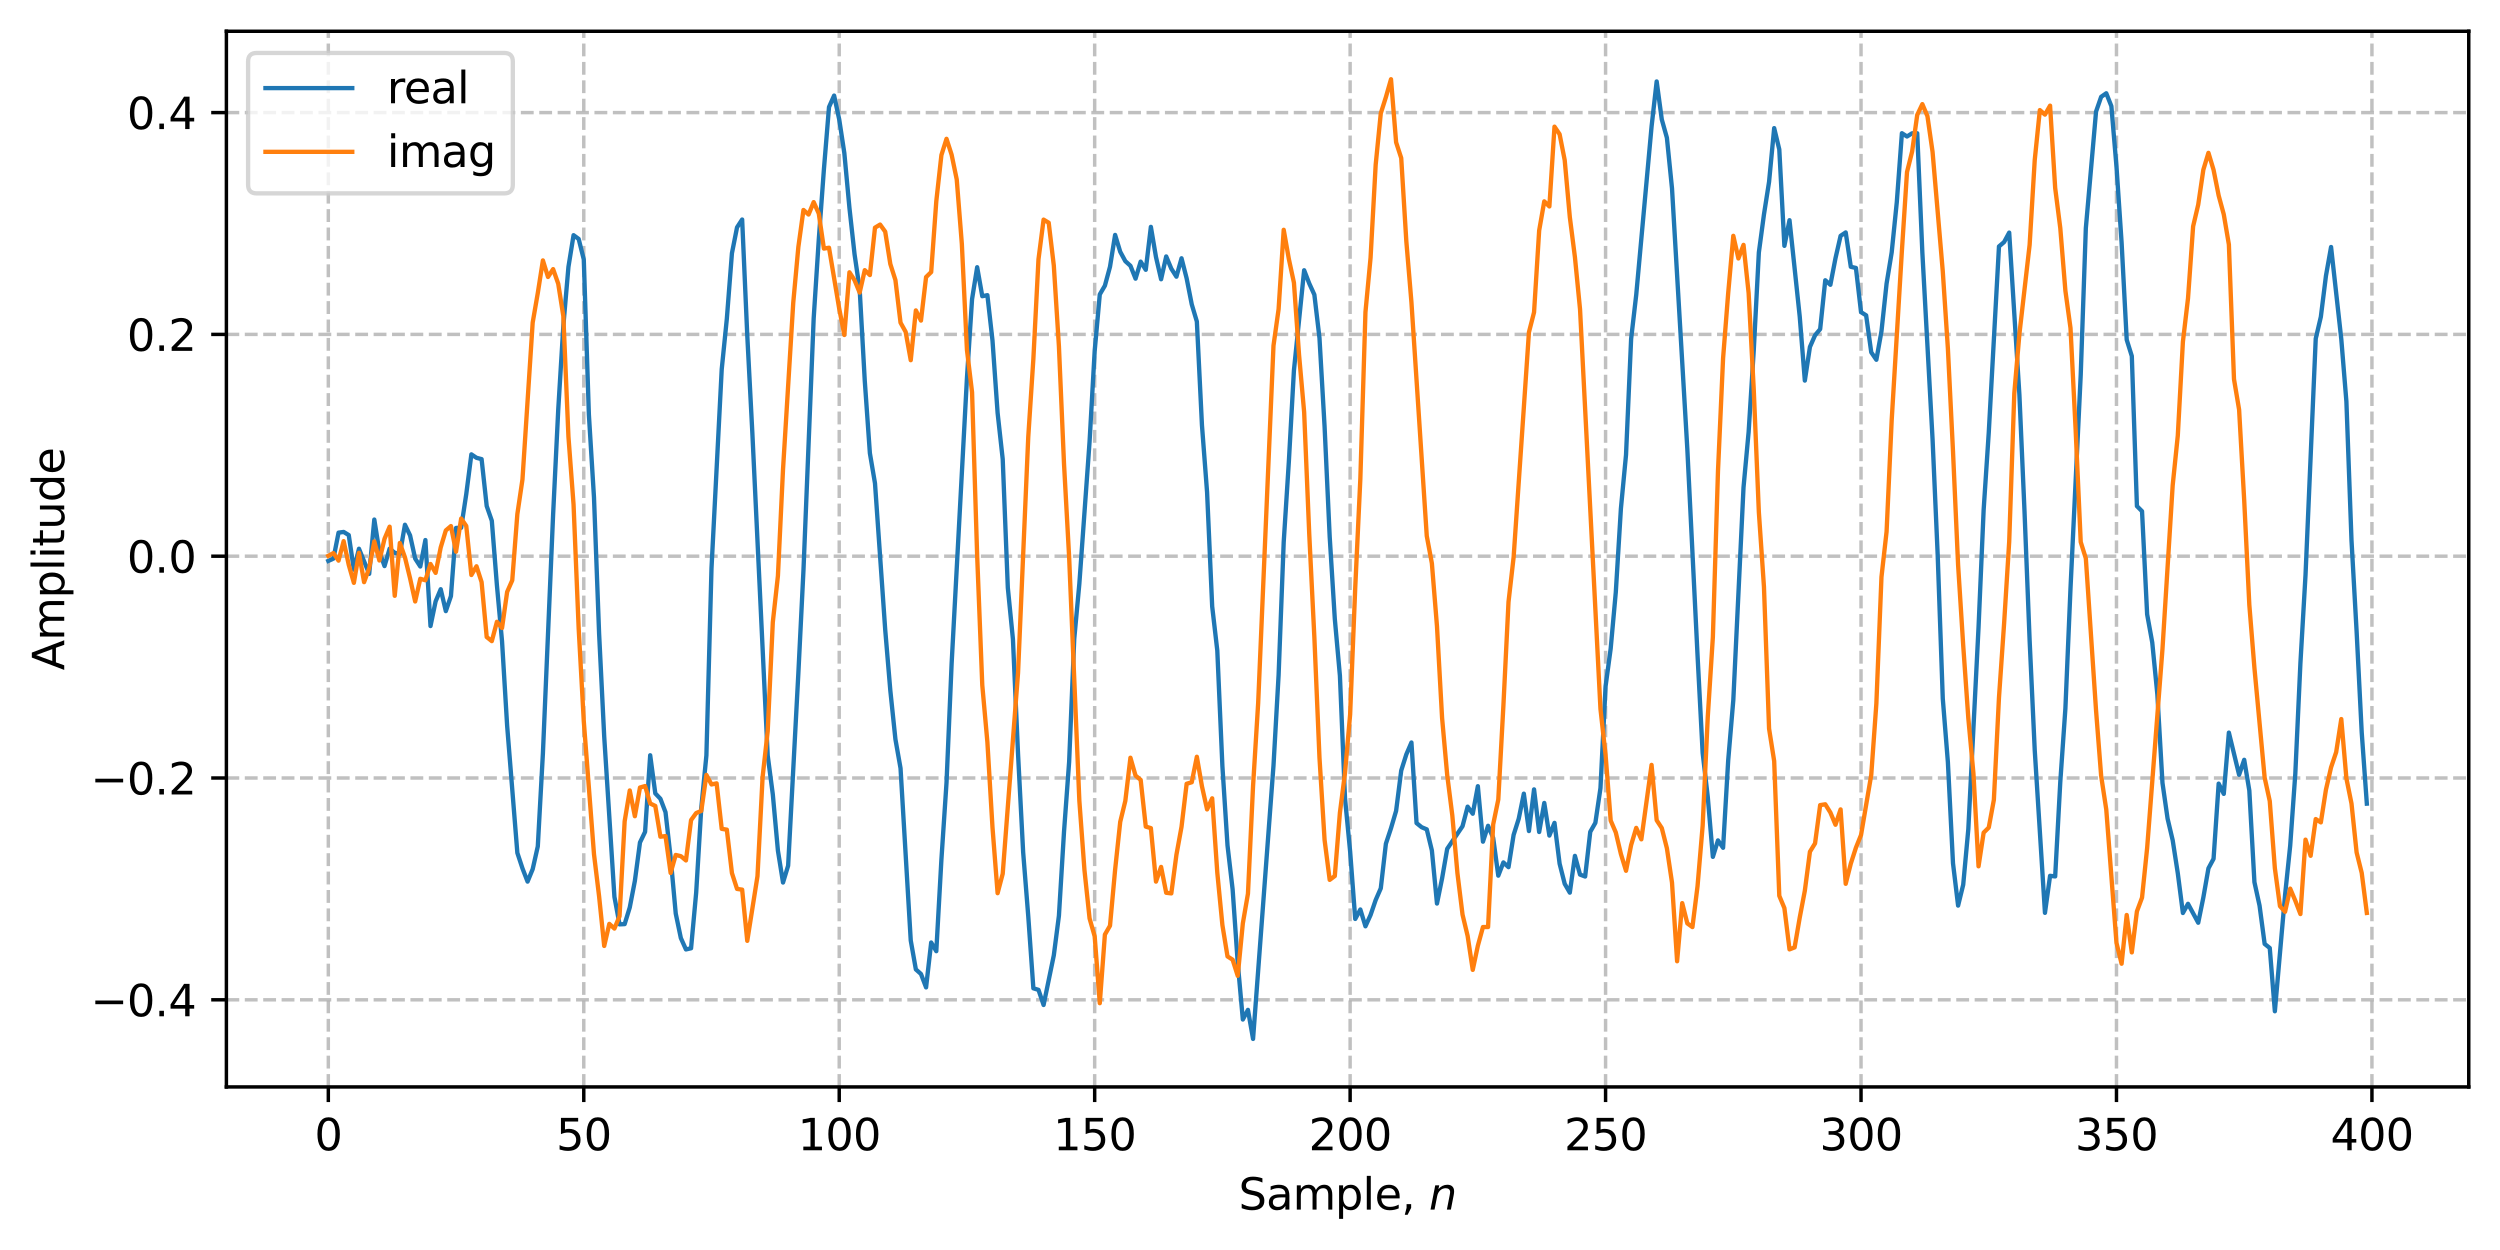 <?xml version="1.0" encoding="utf-8" standalone="no"?>
<!DOCTYPE svg PUBLIC "-//W3C//DTD SVG 1.1//EN"
  "http://www.w3.org/Graphics/SVG/1.1/DTD/svg11.dtd">
<svg xmlns:xlink="http://www.w3.org/1999/xlink" width="576pt" height="288pt" viewBox="0 0 576 288" xmlns="http://www.w3.org/2000/svg" version="1.1">
 <defs>
  <style type="text/css">*{stroke-linejoin: round; stroke-linecap: butt}</style>
 </defs>
 <g id="figure_1">
  <g id="patch_1">
   <path d="M 0 288 
L 576 288 
L 576 0 
L 0 0 
z
" style="fill: #ffffff"/>
  </g>
  <g id="axes_1">
   <g id="patch_2">
    <path d="M 52.161 250.422 
L 568.8 250.422 
L 568.8 7.2 
L 52.161 7.2 
z
" style="fill: #ffffff"/>
   </g>
   <g id="matplotlib.axis_1">
    <g id="xtick_1">
     <g id="line2d_1">
      <path d="M 75.645 250.422 
L 75.645 7.2 
" clip-path="url(#p42154e341a)" style="fill: none; stroke-dasharray: 2.96,1.28; stroke-dashoffset: 0; stroke: #b0b0b0; stroke-opacity: 0.8; stroke-width: 0.8"/>
     </g>
     <g id="line2d_2">
      <defs>
       <path id="m242b64c244" d="M 0 0 
L 0 3.5 
" style="stroke: #000000; stroke-width: 0.8"/>
      </defs>
      <g>
       <use xlink:href="#m242b64c244" x="75.645" y="250.422" style="stroke: #000000; stroke-width: 0.8"/>
      </g>
     </g>
     <g id="text_1">
      <!-- 0 -->
      <g transform="translate(72.463 265.02) scale(0.1 -0.1)">
       <defs>
        <path id="DejaVuSans-30" d="M 2034 4250 
Q 1547 4250 1301 3770 
Q 1056 3291 1056 2328 
Q 1056 1369 1301 889 
Q 1547 409 2034 409 
Q 2525 409 2770 889 
Q 3016 1369 3016 2328 
Q 3016 3291 2770 3770 
Q 2525 4250 2034 4250 
z
M 2034 4750 
Q 2819 4750 3233 4129 
Q 3647 3509 3647 2328 
Q 3647 1150 3233 529 
Q 2819 -91 2034 -91 
Q 1250 -91 836 529 
Q 422 1150 422 2328 
Q 422 3509 836 4129 
Q 1250 4750 2034 4750 
z
" transform="scale(0.016)"/>
       </defs>
       <use xlink:href="#DejaVuSans-30"/>
      </g>
     </g>
    </g>
    <g id="xtick_2">
     <g id="line2d_3">
      <path d="M 134.501 250.422 
L 134.501 7.2 
" clip-path="url(#p42154e341a)" style="fill: none; stroke-dasharray: 2.96,1.28; stroke-dashoffset: 0; stroke: #b0b0b0; stroke-opacity: 0.8; stroke-width: 0.8"/>
     </g>
     <g id="line2d_4">
      <g>
       <use xlink:href="#m242b64c244" x="134.501" y="250.422" style="stroke: #000000; stroke-width: 0.8"/>
      </g>
     </g>
     <g id="text_2">
      <!-- 50 -->
      <g transform="translate(128.138 265.02) scale(0.1 -0.1)">
       <defs>
        <path id="DejaVuSans-35" d="M 691 4666 
L 3169 4666 
L 3169 4134 
L 1269 4134 
L 1269 2991 
Q 1406 3038 1543 3061 
Q 1681 3084 1819 3084 
Q 2600 3084 3056 2656 
Q 3513 2228 3513 1497 
Q 3513 744 3044 326 
Q 2575 -91 1722 -91 
Q 1428 -91 1123 -41 
Q 819 9 494 109 
L 494 744 
Q 775 591 1075 516 
Q 1375 441 1709 441 
Q 2250 441 2565 725 
Q 2881 1009 2881 1497 
Q 2881 1984 2565 2268 
Q 2250 2553 1709 2553 
Q 1456 2553 1204 2497 
Q 953 2441 691 2322 
L 691 4666 
z
" transform="scale(0.016)"/>
       </defs>
       <use xlink:href="#DejaVuSans-35"/>
       <use xlink:href="#DejaVuSans-30" transform="translate(63.623 0)"/>
      </g>
     </g>
    </g>
    <g id="xtick_3">
     <g id="line2d_5">
      <path d="M 193.357 250.422 
L 193.357 7.2 
" clip-path="url(#p42154e341a)" style="fill: none; stroke-dasharray: 2.96,1.28; stroke-dashoffset: 0; stroke: #b0b0b0; stroke-opacity: 0.8; stroke-width: 0.8"/>
     </g>
     <g id="line2d_6">
      <g>
       <use xlink:href="#m242b64c244" x="193.357" y="250.422" style="stroke: #000000; stroke-width: 0.8"/>
      </g>
     </g>
     <g id="text_3">
      <!-- 100 -->
      <g transform="translate(183.813 265.02) scale(0.1 -0.1)">
       <defs>
        <path id="DejaVuSans-31" d="M 794 531 
L 1825 531 
L 1825 4091 
L 703 3866 
L 703 4441 
L 1819 4666 
L 2450 4666 
L 2450 531 
L 3481 531 
L 3481 0 
L 794 0 
L 794 531 
z
" transform="scale(0.016)"/>
       </defs>
       <use xlink:href="#DejaVuSans-31"/>
       <use xlink:href="#DejaVuSans-30" transform="translate(63.623 0)"/>
       <use xlink:href="#DejaVuSans-30" transform="translate(127.246 0)"/>
      </g>
     </g>
    </g>
    <g id="xtick_4">
     <g id="line2d_7">
      <path d="M 252.213 250.422 
L 252.213 7.2 
" clip-path="url(#p42154e341a)" style="fill: none; stroke-dasharray: 2.96,1.28; stroke-dashoffset: 0; stroke: #b0b0b0; stroke-opacity: 0.8; stroke-width: 0.8"/>
     </g>
     <g id="line2d_8">
      <g>
       <use xlink:href="#m242b64c244" x="252.213" y="250.422" style="stroke: #000000; stroke-width: 0.8"/>
      </g>
     </g>
     <g id="text_4">
      <!-- 150 -->
      <g transform="translate(242.669 265.02) scale(0.1 -0.1)">
       <use xlink:href="#DejaVuSans-31"/>
       <use xlink:href="#DejaVuSans-35" transform="translate(63.623 0)"/>
       <use xlink:href="#DejaVuSans-30" transform="translate(127.246 0)"/>
      </g>
     </g>
    </g>
    <g id="xtick_5">
     <g id="line2d_9">
      <path d="M 311.069 250.422 
L 311.069 7.2 
" clip-path="url(#p42154e341a)" style="fill: none; stroke-dasharray: 2.96,1.28; stroke-dashoffset: 0; stroke: #b0b0b0; stroke-opacity: 0.8; stroke-width: 0.8"/>
     </g>
     <g id="line2d_10">
      <g>
       <use xlink:href="#m242b64c244" x="311.069" y="250.422" style="stroke: #000000; stroke-width: 0.8"/>
      </g>
     </g>
     <g id="text_5">
      <!-- 200 -->
      <g transform="translate(301.525 265.02) scale(0.1 -0.1)">
       <defs>
        <path id="DejaVuSans-32" d="M 1228 531 
L 3431 531 
L 3431 0 
L 469 0 
L 469 531 
Q 828 903 1448 1529 
Q 2069 2156 2228 2338 
Q 2531 2678 2651 2914 
Q 2772 3150 2772 3378 
Q 2772 3750 2511 3984 
Q 2250 4219 1831 4219 
Q 1534 4219 1204 4116 
Q 875 4013 500 3803 
L 500 4441 
Q 881 4594 1212 4672 
Q 1544 4750 1819 4750 
Q 2544 4750 2975 4387 
Q 3406 4025 3406 3419 
Q 3406 3131 3298 2873 
Q 3191 2616 2906 2266 
Q 2828 2175 2409 1742 
Q 1991 1309 1228 531 
z
" transform="scale(0.016)"/>
       </defs>
       <use xlink:href="#DejaVuSans-32"/>
       <use xlink:href="#DejaVuSans-30" transform="translate(63.623 0)"/>
       <use xlink:href="#DejaVuSans-30" transform="translate(127.246 0)"/>
      </g>
     </g>
    </g>
    <g id="xtick_6">
     <g id="line2d_11">
      <path d="M 369.925 250.422 
L 369.925 7.2 
" clip-path="url(#p42154e341a)" style="fill: none; stroke-dasharray: 2.96,1.28; stroke-dashoffset: 0; stroke: #b0b0b0; stroke-opacity: 0.8; stroke-width: 0.8"/>
     </g>
     <g id="line2d_12">
      <g>
       <use xlink:href="#m242b64c244" x="369.925" y="250.422" style="stroke: #000000; stroke-width: 0.8"/>
      </g>
     </g>
     <g id="text_6">
      <!-- 250 -->
      <g transform="translate(360.381 265.02) scale(0.1 -0.1)">
       <use xlink:href="#DejaVuSans-32"/>
       <use xlink:href="#DejaVuSans-35" transform="translate(63.623 0)"/>
       <use xlink:href="#DejaVuSans-30" transform="translate(127.246 0)"/>
      </g>
     </g>
    </g>
    <g id="xtick_7">
     <g id="line2d_13">
      <path d="M 428.781 250.422 
L 428.781 7.2 
" clip-path="url(#p42154e341a)" style="fill: none; stroke-dasharray: 2.96,1.28; stroke-dashoffset: 0; stroke: #b0b0b0; stroke-opacity: 0.8; stroke-width: 0.8"/>
     </g>
     <g id="line2d_14">
      <g>
       <use xlink:href="#m242b64c244" x="428.781" y="250.422" style="stroke: #000000; stroke-width: 0.8"/>
      </g>
     </g>
     <g id="text_7">
      <!-- 300 -->
      <g transform="translate(419.238 265.02) scale(0.1 -0.1)">
       <defs>
        <path id="DejaVuSans-33" d="M 2597 2516 
Q 3050 2419 3304 2112 
Q 3559 1806 3559 1356 
Q 3559 666 3084 287 
Q 2609 -91 1734 -91 
Q 1441 -91 1130 -33 
Q 819 25 488 141 
L 488 750 
Q 750 597 1062 519 
Q 1375 441 1716 441 
Q 2309 441 2620 675 
Q 2931 909 2931 1356 
Q 2931 1769 2642 2001 
Q 2353 2234 1838 2234 
L 1294 2234 
L 1294 2753 
L 1863 2753 
Q 2328 2753 2575 2939 
Q 2822 3125 2822 3475 
Q 2822 3834 2567 4026 
Q 2313 4219 1838 4219 
Q 1578 4219 1281 4162 
Q 984 4106 628 3988 
L 628 4550 
Q 988 4650 1302 4700 
Q 1616 4750 1894 4750 
Q 2613 4750 3031 4423 
Q 3450 4097 3450 3541 
Q 3450 3153 3228 2886 
Q 3006 2619 2597 2516 
z
" transform="scale(0.016)"/>
       </defs>
       <use xlink:href="#DejaVuSans-33"/>
       <use xlink:href="#DejaVuSans-30" transform="translate(63.623 0)"/>
       <use xlink:href="#DejaVuSans-30" transform="translate(127.246 0)"/>
      </g>
     </g>
    </g>
    <g id="xtick_8">
     <g id="line2d_15">
      <path d="M 487.637 250.422 
L 487.637 7.2 
" clip-path="url(#p42154e341a)" style="fill: none; stroke-dasharray: 2.96,1.28; stroke-dashoffset: 0; stroke: #b0b0b0; stroke-opacity: 0.8; stroke-width: 0.8"/>
     </g>
     <g id="line2d_16">
      <g>
       <use xlink:href="#m242b64c244" x="487.637" y="250.422" style="stroke: #000000; stroke-width: 0.8"/>
      </g>
     </g>
     <g id="text_8">
      <!-- 350 -->
      <g transform="translate(478.094 265.02) scale(0.1 -0.1)">
       <use xlink:href="#DejaVuSans-33"/>
       <use xlink:href="#DejaVuSans-35" transform="translate(63.623 0)"/>
       <use xlink:href="#DejaVuSans-30" transform="translate(127.246 0)"/>
      </g>
     </g>
    </g>
    <g id="xtick_9">
     <g id="line2d_17">
      <path d="M 546.494 250.422 
L 546.494 7.2 
" clip-path="url(#p42154e341a)" style="fill: none; stroke-dasharray: 2.96,1.28; stroke-dashoffset: 0; stroke: #b0b0b0; stroke-opacity: 0.8; stroke-width: 0.8"/>
     </g>
     <g id="line2d_18">
      <g>
       <use xlink:href="#m242b64c244" x="546.494" y="250.422" style="stroke: #000000; stroke-width: 0.8"/>
      </g>
     </g>
     <g id="text_9">
      <!-- 400 -->
      <g transform="translate(536.95 265.02) scale(0.1 -0.1)">
       <defs>
        <path id="DejaVuSans-34" d="M 2419 4116 
L 825 1625 
L 2419 1625 
L 2419 4116 
z
M 2253 4666 
L 3047 4666 
L 3047 1625 
L 3713 1625 
L 3713 1100 
L 3047 1100 
L 3047 0 
L 2419 0 
L 2419 1100 
L 313 1100 
L 313 1709 
L 2253 4666 
z
" transform="scale(0.016)"/>
       </defs>
       <use xlink:href="#DejaVuSans-34"/>
       <use xlink:href="#DejaVuSans-30" transform="translate(63.623 0)"/>
       <use xlink:href="#DejaVuSans-30" transform="translate(127.246 0)"/>
      </g>
     </g>
    </g>
    <g id="text_10">
     <!-- Sample, $n$ -->
     <g transform="translate(285.38 278.7) scale(0.1 -0.1)">
      <defs>
       <path id="DejaVuSans-53" d="M 3425 4513 
L 3425 3897 
Q 3066 4069 2747 4153 
Q 2428 4238 2131 4238 
Q 1616 4238 1336 4038 
Q 1056 3838 1056 3469 
Q 1056 3159 1242 3001 
Q 1428 2844 1947 2747 
L 2328 2669 
Q 3034 2534 3370 2195 
Q 3706 1856 3706 1288 
Q 3706 609 3251 259 
Q 2797 -91 1919 -91 
Q 1588 -91 1214 -16 
Q 841 59 441 206 
L 441 856 
Q 825 641 1194 531 
Q 1563 422 1919 422 
Q 2459 422 2753 634 
Q 3047 847 3047 1241 
Q 3047 1584 2836 1778 
Q 2625 1972 2144 2069 
L 1759 2144 
Q 1053 2284 737 2584 
Q 422 2884 422 3419 
Q 422 4038 858 4394 
Q 1294 4750 2059 4750 
Q 2388 4750 2728 4690 
Q 3069 4631 3425 4513 
z
" transform="scale(0.016)"/>
       <path id="DejaVuSans-61" d="M 2194 1759 
Q 1497 1759 1228 1600 
Q 959 1441 959 1056 
Q 959 750 1161 570 
Q 1363 391 1709 391 
Q 2188 391 2477 730 
Q 2766 1069 2766 1631 
L 2766 1759 
L 2194 1759 
z
M 3341 1997 
L 3341 0 
L 2766 0 
L 2766 531 
Q 2569 213 2275 61 
Q 1981 -91 1556 -91 
Q 1019 -91 701 211 
Q 384 513 384 1019 
Q 384 1609 779 1909 
Q 1175 2209 1959 2209 
L 2766 2209 
L 2766 2266 
Q 2766 2663 2505 2880 
Q 2244 3097 1772 3097 
Q 1472 3097 1187 3025 
Q 903 2953 641 2809 
L 641 3341 
Q 956 3463 1253 3523 
Q 1550 3584 1831 3584 
Q 2591 3584 2966 3190 
Q 3341 2797 3341 1997 
z
" transform="scale(0.016)"/>
       <path id="DejaVuSans-6d" d="M 3328 2828 
Q 3544 3216 3844 3400 
Q 4144 3584 4550 3584 
Q 5097 3584 5394 3201 
Q 5691 2819 5691 2113 
L 5691 0 
L 5113 0 
L 5113 2094 
Q 5113 2597 4934 2840 
Q 4756 3084 4391 3084 
Q 3944 3084 3684 2787 
Q 3425 2491 3425 1978 
L 3425 0 
L 2847 0 
L 2847 2094 
Q 2847 2600 2669 2842 
Q 2491 3084 2119 3084 
Q 1678 3084 1418 2786 
Q 1159 2488 1159 1978 
L 1159 0 
L 581 0 
L 581 3500 
L 1159 3500 
L 1159 2956 
Q 1356 3278 1631 3431 
Q 1906 3584 2284 3584 
Q 2666 3584 2933 3390 
Q 3200 3197 3328 2828 
z
" transform="scale(0.016)"/>
       <path id="DejaVuSans-70" d="M 1159 525 
L 1159 -1331 
L 581 -1331 
L 581 3500 
L 1159 3500 
L 1159 2969 
Q 1341 3281 1617 3432 
Q 1894 3584 2278 3584 
Q 2916 3584 3314 3078 
Q 3713 2572 3713 1747 
Q 3713 922 3314 415 
Q 2916 -91 2278 -91 
Q 1894 -91 1617 61 
Q 1341 213 1159 525 
z
M 3116 1747 
Q 3116 2381 2855 2742 
Q 2594 3103 2138 3103 
Q 1681 3103 1420 2742 
Q 1159 2381 1159 1747 
Q 1159 1113 1420 752 
Q 1681 391 2138 391 
Q 2594 391 2855 752 
Q 3116 1113 3116 1747 
z
" transform="scale(0.016)"/>
       <path id="DejaVuSans-6c" d="M 603 4863 
L 1178 4863 
L 1178 0 
L 603 0 
L 603 4863 
z
" transform="scale(0.016)"/>
       <path id="DejaVuSans-65" d="M 3597 1894 
L 3597 1613 
L 953 1613 
Q 991 1019 1311 708 
Q 1631 397 2203 397 
Q 2534 397 2845 478 
Q 3156 559 3463 722 
L 3463 178 
Q 3153 47 2828 -22 
Q 2503 -91 2169 -91 
Q 1331 -91 842 396 
Q 353 884 353 1716 
Q 353 2575 817 3079 
Q 1281 3584 2069 3584 
Q 2775 3584 3186 3129 
Q 3597 2675 3597 1894 
z
M 3022 2063 
Q 3016 2534 2758 2815 
Q 2500 3097 2075 3097 
Q 1594 3097 1305 2825 
Q 1016 2553 972 2059 
L 3022 2063 
z
" transform="scale(0.016)"/>
       <path id="DejaVuSans-2c" d="M 750 794 
L 1409 794 
L 1409 256 
L 897 -744 
L 494 -744 
L 750 256 
L 750 794 
z
" transform="scale(0.016)"/>
       <path id="DejaVuSans-20" transform="scale(0.016)"/>
       <path id="DejaVuSans-Oblique-6e" d="M 3566 2113 
L 3156 0 
L 2578 0 
L 2988 2091 
Q 3016 2238 3031 2350 
Q 3047 2463 3047 2528 
Q 3047 2791 2881 2937 
Q 2716 3084 2419 3084 
Q 1956 3084 1622 2776 
Q 1288 2469 1184 1941 
L 800 0 
L 225 0 
L 903 3500 
L 1478 3500 
L 1363 2950 
Q 1603 3253 1940 3418 
Q 2278 3584 2650 3584 
Q 3113 3584 3367 3334 
Q 3622 3084 3622 2631 
Q 3622 2519 3608 2391 
Q 3594 2263 3566 2113 
z
" transform="scale(0.016)"/>
      </defs>
      <use xlink:href="#DejaVuSans-53" transform="translate(0 0.016)"/>
      <use xlink:href="#DejaVuSans-61" transform="translate(63.477 0.016)"/>
      <use xlink:href="#DejaVuSans-6d" transform="translate(124.756 0.016)"/>
      <use xlink:href="#DejaVuSans-70" transform="translate(222.168 0.016)"/>
      <use xlink:href="#DejaVuSans-6c" transform="translate(285.645 0.016)"/>
      <use xlink:href="#DejaVuSans-65" transform="translate(313.428 0.016)"/>
      <use xlink:href="#DejaVuSans-2c" transform="translate(374.951 0.016)"/>
      <use xlink:href="#DejaVuSans-20" transform="translate(406.738 0.016)"/>
      <use xlink:href="#DejaVuSans-Oblique-6e" transform="translate(438.525 0.016)"/>
     </g>
    </g>
   </g>
   <g id="matplotlib.axis_2">
    <g id="ytick_1">
     <g id="line2d_19">
      <path d="M 52.161 230.355 
L 568.8 230.355 
" clip-path="url(#p42154e341a)" style="fill: none; stroke-dasharray: 2.96,1.28; stroke-dashoffset: 0; stroke: #b0b0b0; stroke-opacity: 0.8; stroke-width: 0.8"/>
     </g>
     <g id="line2d_20">
      <defs>
       <path id="m0ec8b952a9" d="M 0 0 
L -3.5 0 
" style="stroke: #000000; stroke-width: 0.8"/>
      </defs>
      <g>
       <use xlink:href="#m0ec8b952a9" x="52.161" y="230.355" style="stroke: #000000; stroke-width: 0.8"/>
      </g>
     </g>
     <g id="text_11">
      <!-- −0.4 -->
      <g transform="translate(20.878 234.154) scale(0.1 -0.1)">
       <defs>
        <path id="DejaVuSans-2212" d="M 678 2272 
L 4684 2272 
L 4684 1741 
L 678 1741 
L 678 2272 
z
" transform="scale(0.016)"/>
        <path id="DejaVuSans-2e" d="M 684 794 
L 1344 794 
L 1344 0 
L 684 0 
L 684 794 
z
" transform="scale(0.016)"/>
       </defs>
       <use xlink:href="#DejaVuSans-2212"/>
       <use xlink:href="#DejaVuSans-30" transform="translate(83.789 0)"/>
       <use xlink:href="#DejaVuSans-2e" transform="translate(147.412 0)"/>
       <use xlink:href="#DejaVuSans-34" transform="translate(179.199 0)"/>
      </g>
     </g>
    </g>
    <g id="ytick_2">
     <g id="line2d_21">
      <path d="M 52.161 179.252 
L 568.8 179.252 
" clip-path="url(#p42154e341a)" style="fill: none; stroke-dasharray: 2.96,1.28; stroke-dashoffset: 0; stroke: #b0b0b0; stroke-opacity: 0.8; stroke-width: 0.8"/>
     </g>
     <g id="line2d_22">
      <g>
       <use xlink:href="#m0ec8b952a9" x="52.161" y="179.252" style="stroke: #000000; stroke-width: 0.8"/>
      </g>
     </g>
     <g id="text_12">
      <!-- −0.2 -->
      <g transform="translate(20.878 183.052) scale(0.1 -0.1)">
       <use xlink:href="#DejaVuSans-2212"/>
       <use xlink:href="#DejaVuSans-30" transform="translate(83.789 0)"/>
       <use xlink:href="#DejaVuSans-2e" transform="translate(147.412 0)"/>
       <use xlink:href="#DejaVuSans-32" transform="translate(179.199 0)"/>
      </g>
     </g>
    </g>
    <g id="ytick_3">
     <g id="line2d_23">
      <path d="M 52.161 128.15 
L 568.8 128.15 
" clip-path="url(#p42154e341a)" style="fill: none; stroke-dasharray: 2.96,1.28; stroke-dashoffset: 0; stroke: #b0b0b0; stroke-opacity: 0.8; stroke-width: 0.8"/>
     </g>
     <g id="line2d_24">
      <g>
       <use xlink:href="#m0ec8b952a9" x="52.161" y="128.15" style="stroke: #000000; stroke-width: 0.8"/>
      </g>
     </g>
     <g id="text_13">
      <!-- 0.0 -->
      <g transform="translate(29.258 131.949) scale(0.1 -0.1)">
       <use xlink:href="#DejaVuSans-30"/>
       <use xlink:href="#DejaVuSans-2e" transform="translate(63.623 0)"/>
       <use xlink:href="#DejaVuSans-30" transform="translate(95.41 0)"/>
      </g>
     </g>
    </g>
    <g id="ytick_4">
     <g id="line2d_25">
      <path d="M 52.161 77.047 
L 568.8 77.047 
" clip-path="url(#p42154e341a)" style="fill: none; stroke-dasharray: 2.96,1.28; stroke-dashoffset: 0; stroke: #b0b0b0; stroke-opacity: 0.8; stroke-width: 0.8"/>
     </g>
     <g id="line2d_26">
      <g>
       <use xlink:href="#m0ec8b952a9" x="52.161" y="77.047" style="stroke: #000000; stroke-width: 0.8"/>
      </g>
     </g>
     <g id="text_14">
      <!-- 0.2 -->
      <g transform="translate(29.258 80.847) scale(0.1 -0.1)">
       <use xlink:href="#DejaVuSans-30"/>
       <use xlink:href="#DejaVuSans-2e" transform="translate(63.623 0)"/>
       <use xlink:href="#DejaVuSans-32" transform="translate(95.41 0)"/>
      </g>
     </g>
    </g>
    <g id="ytick_5">
     <g id="line2d_27">
      <path d="M 52.161 25.945 
L 568.8 25.945 
" clip-path="url(#p42154e341a)" style="fill: none; stroke-dasharray: 2.96,1.28; stroke-dashoffset: 0; stroke: #b0b0b0; stroke-opacity: 0.8; stroke-width: 0.8"/>
     </g>
     <g id="line2d_28">
      <g>
       <use xlink:href="#m0ec8b952a9" x="52.161" y="25.945" style="stroke: #000000; stroke-width: 0.8"/>
      </g>
     </g>
     <g id="text_15">
      <!-- 0.4 -->
      <g transform="translate(29.258 29.744) scale(0.1 -0.1)">
       <use xlink:href="#DejaVuSans-30"/>
       <use xlink:href="#DejaVuSans-2e" transform="translate(63.623 0)"/>
       <use xlink:href="#DejaVuSans-34" transform="translate(95.41 0)"/>
      </g>
     </g>
    </g>
    <g id="text_16">
     <!-- Amplitude -->
     <g transform="translate(14.798 154.434) rotate(-90) scale(0.1 -0.1)">
      <defs>
       <path id="DejaVuSans-41" d="M 2188 4044 
L 1331 1722 
L 3047 1722 
L 2188 4044 
z
M 1831 4666 
L 2547 4666 
L 4325 0 
L 3669 0 
L 3244 1197 
L 1141 1197 
L 716 0 
L 50 0 
L 1831 4666 
z
" transform="scale(0.016)"/>
       <path id="DejaVuSans-69" d="M 603 3500 
L 1178 3500 
L 1178 0 
L 603 0 
L 603 3500 
z
M 603 4863 
L 1178 4863 
L 1178 4134 
L 603 4134 
L 603 4863 
z
" transform="scale(0.016)"/>
       <path id="DejaVuSans-74" d="M 1172 4494 
L 1172 3500 
L 2356 3500 
L 2356 3053 
L 1172 3053 
L 1172 1153 
Q 1172 725 1289 603 
Q 1406 481 1766 481 
L 2356 481 
L 2356 0 
L 1766 0 
Q 1100 0 847 248 
Q 594 497 594 1153 
L 594 3053 
L 172 3053 
L 172 3500 
L 594 3500 
L 594 4494 
L 1172 4494 
z
" transform="scale(0.016)"/>
       <path id="DejaVuSans-75" d="M 544 1381 
L 544 3500 
L 1119 3500 
L 1119 1403 
Q 1119 906 1312 657 
Q 1506 409 1894 409 
Q 2359 409 2629 706 
Q 2900 1003 2900 1516 
L 2900 3500 
L 3475 3500 
L 3475 0 
L 2900 0 
L 2900 538 
Q 2691 219 2414 64 
Q 2138 -91 1772 -91 
Q 1169 -91 856 284 
Q 544 659 544 1381 
z
M 1991 3584 
L 1991 3584 
z
" transform="scale(0.016)"/>
       <path id="DejaVuSans-64" d="M 2906 2969 
L 2906 4863 
L 3481 4863 
L 3481 0 
L 2906 0 
L 2906 525 
Q 2725 213 2448 61 
Q 2172 -91 1784 -91 
Q 1150 -91 751 415 
Q 353 922 353 1747 
Q 353 2572 751 3078 
Q 1150 3584 1784 3584 
Q 2172 3584 2448 3432 
Q 2725 3281 2906 2969 
z
M 947 1747 
Q 947 1113 1208 752 
Q 1469 391 1925 391 
Q 2381 391 2643 752 
Q 2906 1113 2906 1747 
Q 2906 2381 2643 2742 
Q 2381 3103 1925 3103 
Q 1469 3103 1208 2742 
Q 947 2381 947 1747 
z
" transform="scale(0.016)"/>
      </defs>
      <use xlink:href="#DejaVuSans-41"/>
      <use xlink:href="#DejaVuSans-6d" transform="translate(68.408 0)"/>
      <use xlink:href="#DejaVuSans-70" transform="translate(165.82 0)"/>
      <use xlink:href="#DejaVuSans-6c" transform="translate(229.297 0)"/>
      <use xlink:href="#DejaVuSans-69" transform="translate(257.08 0)"/>
      <use xlink:href="#DejaVuSans-74" transform="translate(284.863 0)"/>
      <use xlink:href="#DejaVuSans-75" transform="translate(324.072 0)"/>
      <use xlink:href="#DejaVuSans-64" transform="translate(387.451 0)"/>
      <use xlink:href="#DejaVuSans-65" transform="translate(450.928 0)"/>
     </g>
    </g>
   </g>
   <g id="line2d_29">
    <path d="M 75.645 129.238 
L 76.822 128.699 
L 77.999 122.723 
L 79.176 122.559 
L 80.353 123.282 
L 81.53 131.246 
L 82.707 126.433 
L 85.062 132.212 
L 86.239 119.709 
L 87.416 127.132 
L 88.593 130.421 
L 89.77 126.414 
L 90.947 127.358 
L 92.124 127.647 
L 93.301 120.906 
L 94.478 123.351 
L 95.656 128.698 
L 96.833 130.521 
L 98.01 124.429 
L 99.187 144.235 
L 100.364 138.56 
L 101.541 135.758 
L 102.718 140.798 
L 103.895 137.345 
L 105.073 121.64 
L 106.25 121.59 
L 107.427 113.842 
L 108.604 104.687 
L 109.781 105.476 
L 110.958 105.785 
L 112.135 116.592 
L 113.312 119.977 
L 114.49 134.861 
L 115.667 147.739 
L 116.844 167.214 
L 119.198 196.505 
L 120.375 200.07 
L 121.552 203.118 
L 122.729 200.249 
L 123.907 195.012 
L 125.084 173.604 
L 127.438 118.509 
L 128.615 94.43 
L 129.792 75.126 
L 130.969 61.493 
L 132.146 54.19 
L 133.324 55.051 
L 134.501 59.765 
L 135.678 95.53 
L 136.855 114.621 
L 138.032 145.957 
L 139.209 169.707 
L 141.563 206.636 
L 142.741 212.973 
L 143.918 212.914 
L 145.095 209.076 
L 146.272 202.967 
L 147.449 194.106 
L 148.626 191.661 
L 149.803 174.013 
L 150.98 182.798 
L 152.157 184.033 
L 153.335 187.136 
L 154.512 197.564 
L 155.689 210.48 
L 156.866 216.131 
L 158.043 218.749 
L 159.22 218.482 
L 160.397 205.676 
L 161.574 186.145 
L 162.752 174.064 
L 163.929 130.927 
L 166.283 85.098 
L 167.46 73.464 
L 168.637 58.345 
L 169.814 52.388 
L 170.991 50.578 
L 172.169 77.263 
L 173.346 99.859 
L 176.877 174.065 
L 178.054 183.025 
L 179.231 195.987 
L 180.408 203.332 
L 181.586 199.456 
L 183.94 155.144 
L 185.117 131.41 
L 187.471 73.358 
L 188.648 55.153 
L 189.825 39.058 
L 191.003 24.67 
L 192.18 22.023 
L 193.357 27.527 
L 194.534 35.264 
L 195.711 47.91 
L 196.888 58.579 
L 198.065 66.639 
L 199.242 87.741 
L 200.42 104.416 
L 201.597 111.35 
L 203.951 145.074 
L 205.128 159.082 
L 206.305 170.329 
L 207.482 177.004 
L 209.836 216.692 
L 211.014 223.351 
L 212.191 224.402 
L 213.368 227.496 
L 214.545 217.155 
L 215.722 219.153 
L 216.899 198.059 
L 218.076 180.333 
L 219.253 152.93 
L 222.785 87.088 
L 223.962 68.923 
L 225.139 61.569 
L 226.316 68.246 
L 227.493 68.007 
L 228.67 78.47 
L 229.848 95.142 
L 231.025 105.792 
L 232.202 135.422 
L 233.379 147.267 
L 234.556 173.716 
L 235.733 196.349 
L 236.91 211.088 
L 238.087 227.705 
L 239.265 228.061 
L 240.442 231.543 
L 242.796 220.118 
L 243.973 211.006 
L 245.15 191.606 
L 246.327 175.545 
L 247.504 147.243 
L 248.682 134.484 
L 251.036 101.763 
L 252.213 80.883 
L 253.39 67.834 
L 254.567 65.82 
L 255.744 61.462 
L 256.921 54.129 
L 258.099 58.004 
L 259.276 60.175 
L 260.453 61.239 
L 261.63 64.203 
L 262.807 60.281 
L 263.984 62.161 
L 265.161 52.271 
L 266.338 59.222 
L 267.515 64.338 
L 268.693 59.087 
L 269.87 61.906 
L 271.047 63.748 
L 272.224 59.512 
L 273.401 64.135 
L 274.578 70.125 
L 275.755 74.079 
L 276.932 97.997 
L 278.11 113.408 
L 279.287 139.731 
L 280.464 149.891 
L 281.641 176.541 
L 282.818 194.791 
L 283.995 204.918 
L 285.172 221.807 
L 286.349 234.896 
L 287.527 232.676 
L 288.704 239.366 
L 293.412 176.391 
L 294.589 155.535 
L 295.766 124.887 
L 296.944 106.472 
L 298.121 85.332 
L 300.475 62.267 
L 301.652 65.314 
L 302.829 67.899 
L 304.006 77.858 
L 305.183 98.29 
L 306.361 123.664 
L 307.538 142.585 
L 308.715 155.694 
L 309.892 183.958 
L 311.069 196.171 
L 312.246 211.726 
L 313.423 209.549 
L 314.6 213.418 
L 315.778 210.816 
L 316.955 207.366 
L 318.132 204.665 
L 319.309 194.389 
L 320.486 190.822 
L 321.663 186.822 
L 322.84 177.543 
L 324.017 173.814 
L 325.195 171.074 
L 326.372 189.638 
L 327.549 190.593 
L 328.726 191.086 
L 329.903 195.949 
L 331.08 208.174 
L 332.257 202.377 
L 333.434 195.568 
L 336.966 190.36 
L 338.143 185.854 
L 339.32 187.48 
L 340.497 181.142 
L 341.674 193.919 
L 342.851 190.266 
L 344.028 193.057 
L 345.206 201.749 
L 346.383 198.706 
L 347.56 199.792 
L 348.737 192.36 
L 349.914 188.64 
L 351.091 182.862 
L 352.268 191.473 
L 353.445 181.877 
L 354.623 191.693 
L 355.8 185.007 
L 356.977 192.512 
L 358.154 189.594 
L 359.331 198.982 
L 360.508 203.633 
L 361.685 205.666 
L 362.862 197.197 
L 364.04 201.505 
L 365.217 201.949 
L 366.394 191.656 
L 367.571 189.582 
L 368.748 181.578 
L 369.925 158.111 
L 371.102 149.412 
L 372.279 136.451 
L 373.457 117.169 
L 374.634 104.8 
L 375.811 78.08 
L 376.988 67.904 
L 380.519 29.185 
L 381.696 18.769 
L 382.874 27.519 
L 384.051 31.737 
L 385.228 43.393 
L 388.759 103.442 
L 391.113 150.997 
L 392.29 173.466 
L 393.468 183.606 
L 394.645 197.415 
L 395.822 193.631 
L 396.999 195.328 
L 398.176 175.199 
L 399.353 161.314 
L 401.707 112.301 
L 402.885 99.508 
L 404.062 80.769 
L 405.239 58.174 
L 406.416 49.412 
L 407.593 41.896 
L 408.77 29.52 
L 409.947 34.429 
L 411.124 56.64 
L 412.302 50.737 
L 414.656 72.928 
L 415.833 87.685 
L 417.01 79.931 
L 418.187 77.253 
L 419.364 75.834 
L 420.541 64.576 
L 421.719 65.612 
L 422.896 59.494 
L 424.073 54.338 
L 425.25 53.554 
L 426.427 61.47 
L 427.604 61.736 
L 428.781 71.917 
L 429.958 72.657 
L 431.136 81.175 
L 432.313 82.889 
L 433.49 76.323 
L 434.667 65.346 
L 435.844 58.156 
L 437.021 46.585 
L 438.198 30.694 
L 439.375 31.448 
L 440.553 30.708 
L 441.73 30.704 
L 442.907 58.147 
L 445.261 101.182 
L 446.438 127.763 
L 447.615 160.946 
L 448.792 175.603 
L 449.969 198.895 
L 451.147 208.648 
L 452.324 203.834 
L 453.501 191.028 
L 455.855 144.526 
L 457.032 117.468 
L 458.209 99.672 
L 460.564 56.778 
L 461.741 55.775 
L 462.918 53.595 
L 465.272 91.015 
L 466.449 117.886 
L 467.626 147.546 
L 468.803 172.856 
L 471.158 210.317 
L 472.335 201.793 
L 473.512 201.927 
L 474.689 180.166 
L 475.866 163.251 
L 477.043 135.554 
L 479.398 86.377 
L 480.575 52.579 
L 482.929 25.709 
L 484.106 22.308 
L 485.283 21.493 
L 486.46 24.46 
L 487.637 38.374 
L 488.815 55.871 
L 489.992 78.277 
L 491.169 82.044 
L 492.346 116.608 
L 493.523 117.789 
L 494.7 141.539 
L 495.877 148.028 
L 497.054 159.986 
L 498.232 180.371 
L 499.409 188.603 
L 500.586 193.595 
L 501.763 201.194 
L 502.94 210.354 
L 504.117 208.24 
L 506.471 212.596 
L 507.648 206.791 
L 508.826 200.058 
L 510.003 197.869 
L 511.18 180.55 
L 512.357 182.908 
L 513.534 168.796 
L 515.888 178.511 
L 517.065 175.063 
L 518.243 182.145 
L 519.42 203.247 
L 520.597 208.636 
L 521.774 217.475 
L 522.951 218.419 
L 524.128 232.994 
L 526.482 206.187 
L 527.66 194.847 
L 528.837 178.287 
L 530.014 152.817 
L 531.191 132.483 
L 533.545 78.022 
L 534.722 72.998 
L 535.899 63.554 
L 537.077 56.908 
L 539.431 78.126 
L 540.608 92.497 
L 541.785 124.499 
L 542.962 145.472 
L 544.139 168.752 
L 545.316 185.16 
L 545.316 185.16 
" clip-path="url(#p42154e341a)" style="fill: none; stroke: #1f77b4; stroke-linecap: square"/>
   </g>
   <g id="line2d_30">
    <path d="M 75.645 128.065 
L 76.822 127.432 
L 77.999 129.167 
L 79.176 124.685 
L 80.353 130.15 
L 81.53 134.286 
L 82.707 127.371 
L 83.884 134.127 
L 85.062 130.916 
L 86.239 124.741 
L 87.416 129.136 
L 88.593 124.138 
L 89.77 121.352 
L 90.947 137.27 
L 92.124 125.099 
L 93.301 128.422 
L 94.478 133.234 
L 95.656 138.577 
L 96.833 133.35 
L 98.01 133.691 
L 99.187 129.946 
L 100.364 131.988 
L 101.541 126.129 
L 102.718 122.211 
L 103.895 121.208 
L 105.073 127.108 
L 106.25 119.476 
L 107.427 121.185 
L 108.604 132.481 
L 109.781 130.473 
L 110.958 134.118 
L 112.135 146.768 
L 113.312 147.715 
L 114.49 143.261 
L 115.667 144.686 
L 116.844 136.377 
L 118.021 133.709 
L 119.198 118.448 
L 120.375 110.474 
L 122.729 74.325 
L 123.907 67.521 
L 125.084 60.003 
L 126.261 63.813 
L 127.438 62.009 
L 128.615 65.377 
L 129.792 72.831 
L 130.969 100.615 
L 132.146 116.24 
L 133.324 144.754 
L 134.501 166.138 
L 136.855 196.813 
L 138.032 206.521 
L 139.209 217.943 
L 140.386 212.866 
L 141.563 213.939 
L 142.741 211.096 
L 143.918 189.244 
L 145.095 182.12 
L 146.272 188.056 
L 147.449 181.45 
L 148.626 181.108 
L 149.803 185.125 
L 150.98 185.69 
L 152.157 192.774 
L 153.335 192.638 
L 154.512 201.131 
L 155.689 196.982 
L 156.866 197.264 
L 158.043 198.241 
L 159.22 188.958 
L 160.397 187.331 
L 161.574 186.829 
L 162.752 178.541 
L 163.929 180.739 
L 165.106 180.486 
L 166.283 190.964 
L 167.46 191.151 
L 168.637 201.153 
L 169.814 204.805 
L 170.991 204.974 
L 172.169 216.766 
L 174.523 201.881 
L 175.7 179.085 
L 176.877 168.458 
L 178.054 143.374 
L 179.231 132.686 
L 180.408 108.135 
L 182.763 69.759 
L 183.94 56.914 
L 185.117 48.38 
L 186.294 49.423 
L 187.471 46.569 
L 188.648 49.205 
L 189.825 57.272 
L 191.003 57.075 
L 193.357 71.126 
L 194.534 77.176 
L 195.711 62.74 
L 196.888 64.55 
L 198.065 67.415 
L 199.242 62.246 
L 200.42 63.37 
L 201.597 52.456 
L 202.774 51.741 
L 203.951 53.374 
L 205.128 60.824 
L 206.305 64.531 
L 207.482 74.347 
L 208.659 76.456 
L 209.836 82.987 
L 211.014 71.523 
L 212.191 73.859 
L 213.368 63.84 
L 214.545 62.682 
L 215.722 46.377 
L 216.899 35.738 
L 218.076 31.989 
L 219.253 35.647 
L 220.431 41.35 
L 221.608 56.191 
L 222.785 80.617 
L 223.962 90.381 
L 225.139 128.108 
L 226.316 157.858 
L 227.493 170.973 
L 228.67 190.65 
L 229.848 205.785 
L 231.025 201.311 
L 234.556 155.036 
L 236.91 100.695 
L 238.087 82.703 
L 239.265 59.761 
L 240.442 50.603 
L 241.619 51.316 
L 242.796 61.16 
L 243.973 79.759 
L 245.15 106.902 
L 246.327 128.33 
L 248.682 184.498 
L 249.859 200.469 
L 251.036 211.602 
L 252.213 215.727 
L 253.39 231.131 
L 254.567 215.326 
L 255.744 213.287 
L 256.921 200.398 
L 258.099 189.355 
L 259.276 184.525 
L 260.453 174.582 
L 261.63 178.707 
L 262.807 179.678 
L 263.984 190.45 
L 265.161 190.8 
L 266.338 203.121 
L 267.515 199.74 
L 268.693 205.694 
L 269.87 205.838 
L 271.047 196.95 
L 272.224 190.487 
L 273.401 180.58 
L 274.578 180.23 
L 275.755 174.362 
L 276.932 181.183 
L 278.11 186.489 
L 279.287 183.936 
L 280.464 201.059 
L 281.641 213.142 
L 282.818 220.359 
L 283.995 221.114 
L 285.172 224.828 
L 286.349 212.743 
L 287.527 205.911 
L 288.704 181.091 
L 289.881 161.988 
L 293.412 79.643 
L 294.589 71.226 
L 295.766 52.949 
L 296.944 59.644 
L 298.121 65.135 
L 299.298 81.735 
L 300.475 94.96 
L 301.652 123.11 
L 302.829 146.848 
L 304.006 174.543 
L 305.183 193.529 
L 306.361 202.719 
L 307.538 201.837 
L 308.715 187.254 
L 309.892 178.056 
L 311.069 164.629 
L 312.246 135.415 
L 313.423 110.302 
L 314.6 71.918 
L 315.778 59.385 
L 316.955 37.98 
L 318.132 26.112 
L 319.309 22.385 
L 320.486 18.256 
L 321.663 32.788 
L 322.84 36.411 
L 324.017 55.583 
L 325.195 69.665 
L 328.726 123.486 
L 329.903 129.785 
L 331.08 144.294 
L 332.257 165.418 
L 333.434 178.554 
L 334.611 187.874 
L 335.789 201.166 
L 336.966 210.722 
L 338.143 215.645 
L 339.32 223.456 
L 340.497 217.898 
L 341.674 213.588 
L 342.851 213.586 
L 344.028 189.952 
L 345.206 184.21 
L 346.383 162.573 
L 347.56 138.69 
L 348.737 128.381 
L 351.091 93.918 
L 352.268 76.548 
L 353.445 71.948 
L 354.623 53.106 
L 355.8 46.394 
L 356.977 47.563 
L 358.154 29.184 
L 359.331 30.926 
L 360.508 36.901 
L 361.685 50.012 
L 362.862 59.249 
L 364.04 71.254 
L 368.748 163.353 
L 369.925 173.934 
L 371.102 189.053 
L 372.279 191.799 
L 373.457 196.767 
L 374.634 200.625 
L 375.811 194.695 
L 376.988 190.75 
L 378.165 193.386 
L 380.519 176.235 
L 381.696 188.986 
L 382.874 190.787 
L 384.051 195.437 
L 385.228 203.341 
L 386.405 221.469 
L 387.582 208.084 
L 388.759 212.743 
L 389.936 213.6 
L 391.113 204.171 
L 392.29 190.258 
L 393.468 165.197 
L 394.645 146.777 
L 395.822 108.56 
L 396.999 82.527 
L 398.176 67.518 
L 399.353 54.338 
L 400.53 59.548 
L 401.707 56.424 
L 402.885 67.529 
L 404.062 89.738 
L 405.239 117.997 
L 406.416 135.212 
L 407.593 167.883 
L 408.77 175.358 
L 409.947 206.393 
L 411.124 209.225 
L 412.302 218.737 
L 413.479 218.279 
L 414.656 211.417 
L 415.833 205.225 
L 417.01 196.229 
L 418.187 194.319 
L 419.364 185.498 
L 420.541 185.312 
L 421.719 187.202 
L 422.896 190.02 
L 424.073 186.489 
L 425.25 203.627 
L 426.427 198.971 
L 427.604 195.309 
L 428.781 192.384 
L 431.136 178.528 
L 432.313 162.117 
L 433.49 132.943 
L 434.667 122.498 
L 435.844 96.827 
L 438.198 57.745 
L 439.375 39.636 
L 440.553 34.923 
L 441.73 26.477 
L 442.907 23.993 
L 444.084 26.774 
L 445.261 34.988 
L 447.615 62.517 
L 448.792 80.292 
L 449.969 103.969 
L 451.147 130.192 
L 452.324 148.717 
L 453.501 165.478 
L 454.678 178.204 
L 455.855 199.596 
L 457.032 191.84 
L 458.209 190.671 
L 459.386 184.287 
L 460.564 160.723 
L 461.741 143.713 
L 462.918 124.817 
L 464.095 90.616 
L 465.272 76.936 
L 467.626 56.413 
L 468.803 36.874 
L 469.981 25.368 
L 471.158 26.407 
L 472.335 24.343 
L 473.512 43.304 
L 474.689 52.55 
L 475.866 66.991 
L 477.043 75.585 
L 478.22 98.878 
L 479.398 124.879 
L 480.575 128.645 
L 482.929 163.694 
L 484.106 178.793 
L 485.283 186.508 
L 487.637 217.25 
L 488.815 222.038 
L 489.992 210.817 
L 491.169 219.433 
L 492.346 209.983 
L 493.523 206.815 
L 494.7 195.383 
L 498.232 149.556 
L 500.586 111.829 
L 501.763 100.373 
L 502.94 78.749 
L 504.117 68.74 
L 505.294 52.155 
L 506.471 47.147 
L 507.648 39.121 
L 508.826 35.22 
L 510.003 39.132 
L 511.18 45.057 
L 512.357 49.403 
L 513.534 56.342 
L 514.711 87.352 
L 515.888 94.377 
L 517.065 115.314 
L 518.243 139.356 
L 519.42 153.905 
L 521.774 179.172 
L 522.951 184.572 
L 524.128 200.041 
L 525.305 208.782 
L 526.482 210.076 
L 527.66 204.742 
L 528.837 207.516 
L 530.014 210.593 
L 531.191 193.458 
L 532.368 197.172 
L 533.545 188.716 
L 534.722 189.478 
L 535.899 181.94 
L 537.077 176.799 
L 538.254 173.299 
L 539.431 165.672 
L 540.608 179.334 
L 541.785 185.145 
L 542.962 196.398 
L 544.139 201.121 
L 545.316 210.338 
L 545.316 210.338 
" clip-path="url(#p42154e341a)" style="fill: none; stroke: #ff7f0e; stroke-linecap: square"/>
   </g>
   <g id="patch_3">
    <path d="M 52.161 250.422 
L 52.161 7.2 
" style="fill: none; stroke: #000000; stroke-width: 0.8; stroke-linejoin: miter; stroke-linecap: square"/>
   </g>
   <g id="patch_4">
    <path d="M 568.8 250.422 
L 568.8 7.2 
" style="fill: none; stroke: #000000; stroke-width: 0.8; stroke-linejoin: miter; stroke-linecap: square"/>
   </g>
   <g id="patch_5">
    <path d="M 52.161 250.422 
L 568.8 250.422 
" style="fill: none; stroke: #000000; stroke-width: 0.8; stroke-linejoin: miter; stroke-linecap: square"/>
   </g>
   <g id="patch_6">
    <path d="M 52.161 7.2 
L 568.8 7.2 
" style="fill: none; stroke: #000000; stroke-width: 0.8; stroke-linejoin: miter; stroke-linecap: square"/>
   </g>
   <g id="legend_1">
    <g id="patch_7">
     <path d="M 59.161 44.556 
L 116.156 44.556 
Q 118.156 44.556 118.156 42.556 
L 118.156 14.2 
Q 118.156 12.2 116.156 12.2 
L 59.161 12.2 
Q 57.161 12.2 57.161 14.2 
L 57.161 42.556 
Q 57.161 44.556 59.161 44.556 
z
" style="fill: #ffffff; opacity: 0.8; stroke: #cccccc; stroke-linejoin: miter"/>
    </g>
    <g id="line2d_31">
     <path d="M 61.161 20.298 
L 71.161 20.298 
L 81.161 20.298 
" style="fill: none; stroke: #1f77b4; stroke-linecap: square"/>
    </g>
    <g id="text_17">
     <!-- real -->
     <g transform="translate(89.161 23.798) scale(0.1 -0.1)">
      <defs>
       <path id="DejaVuSans-72" d="M 2631 2963 
Q 2534 3019 2420 3045 
Q 2306 3072 2169 3072 
Q 1681 3072 1420 2755 
Q 1159 2438 1159 1844 
L 1159 0 
L 581 0 
L 581 3500 
L 1159 3500 
L 1159 2956 
Q 1341 3275 1631 3429 
Q 1922 3584 2338 3584 
Q 2397 3584 2469 3576 
Q 2541 3569 2628 3553 
L 2631 2963 
z
" transform="scale(0.016)"/>
      </defs>
      <use xlink:href="#DejaVuSans-72"/>
      <use xlink:href="#DejaVuSans-65" transform="translate(38.863 0)"/>
      <use xlink:href="#DejaVuSans-61" transform="translate(100.387 0)"/>
      <use xlink:href="#DejaVuSans-6c" transform="translate(161.666 0)"/>
     </g>
    </g>
    <g id="line2d_32">
     <path d="M 61.161 34.977 
L 71.161 34.977 
L 81.161 34.977 
" style="fill: none; stroke: #ff7f0e; stroke-linecap: square"/>
    </g>
    <g id="text_18">
     <!-- imag -->
     <g transform="translate(89.161 38.477) scale(0.1 -0.1)">
      <defs>
       <path id="DejaVuSans-67" d="M 2906 1791 
Q 2906 2416 2648 2759 
Q 2391 3103 1925 3103 
Q 1463 3103 1205 2759 
Q 947 2416 947 1791 
Q 947 1169 1205 825 
Q 1463 481 1925 481 
Q 2391 481 2648 825 
Q 2906 1169 2906 1791 
z
M 3481 434 
Q 3481 -459 3084 -895 
Q 2688 -1331 1869 -1331 
Q 1566 -1331 1297 -1286 
Q 1028 -1241 775 -1147 
L 775 -588 
Q 1028 -725 1275 -790 
Q 1522 -856 1778 -856 
Q 2344 -856 2625 -561 
Q 2906 -266 2906 331 
L 2906 616 
Q 2728 306 2450 153 
Q 2172 0 1784 0 
Q 1141 0 747 490 
Q 353 981 353 1791 
Q 353 2603 747 3093 
Q 1141 3584 1784 3584 
Q 2172 3584 2450 3431 
Q 2728 3278 2906 2969 
L 2906 3500 
L 3481 3500 
L 3481 434 
z
" transform="scale(0.016)"/>
      </defs>
      <use xlink:href="#DejaVuSans-69"/>
      <use xlink:href="#DejaVuSans-6d" transform="translate(27.783 0)"/>
      <use xlink:href="#DejaVuSans-61" transform="translate(125.195 0)"/>
      <use xlink:href="#DejaVuSans-67" transform="translate(186.475 0)"/>
     </g>
    </g>
   </g>
  </g>
 </g>
 <defs>
  <clipPath id="p42154e341a">
   <rect x="52.161" y="7.2" width="516.639" height="243.222"/>
  </clipPath>
 </defs>
</svg>
